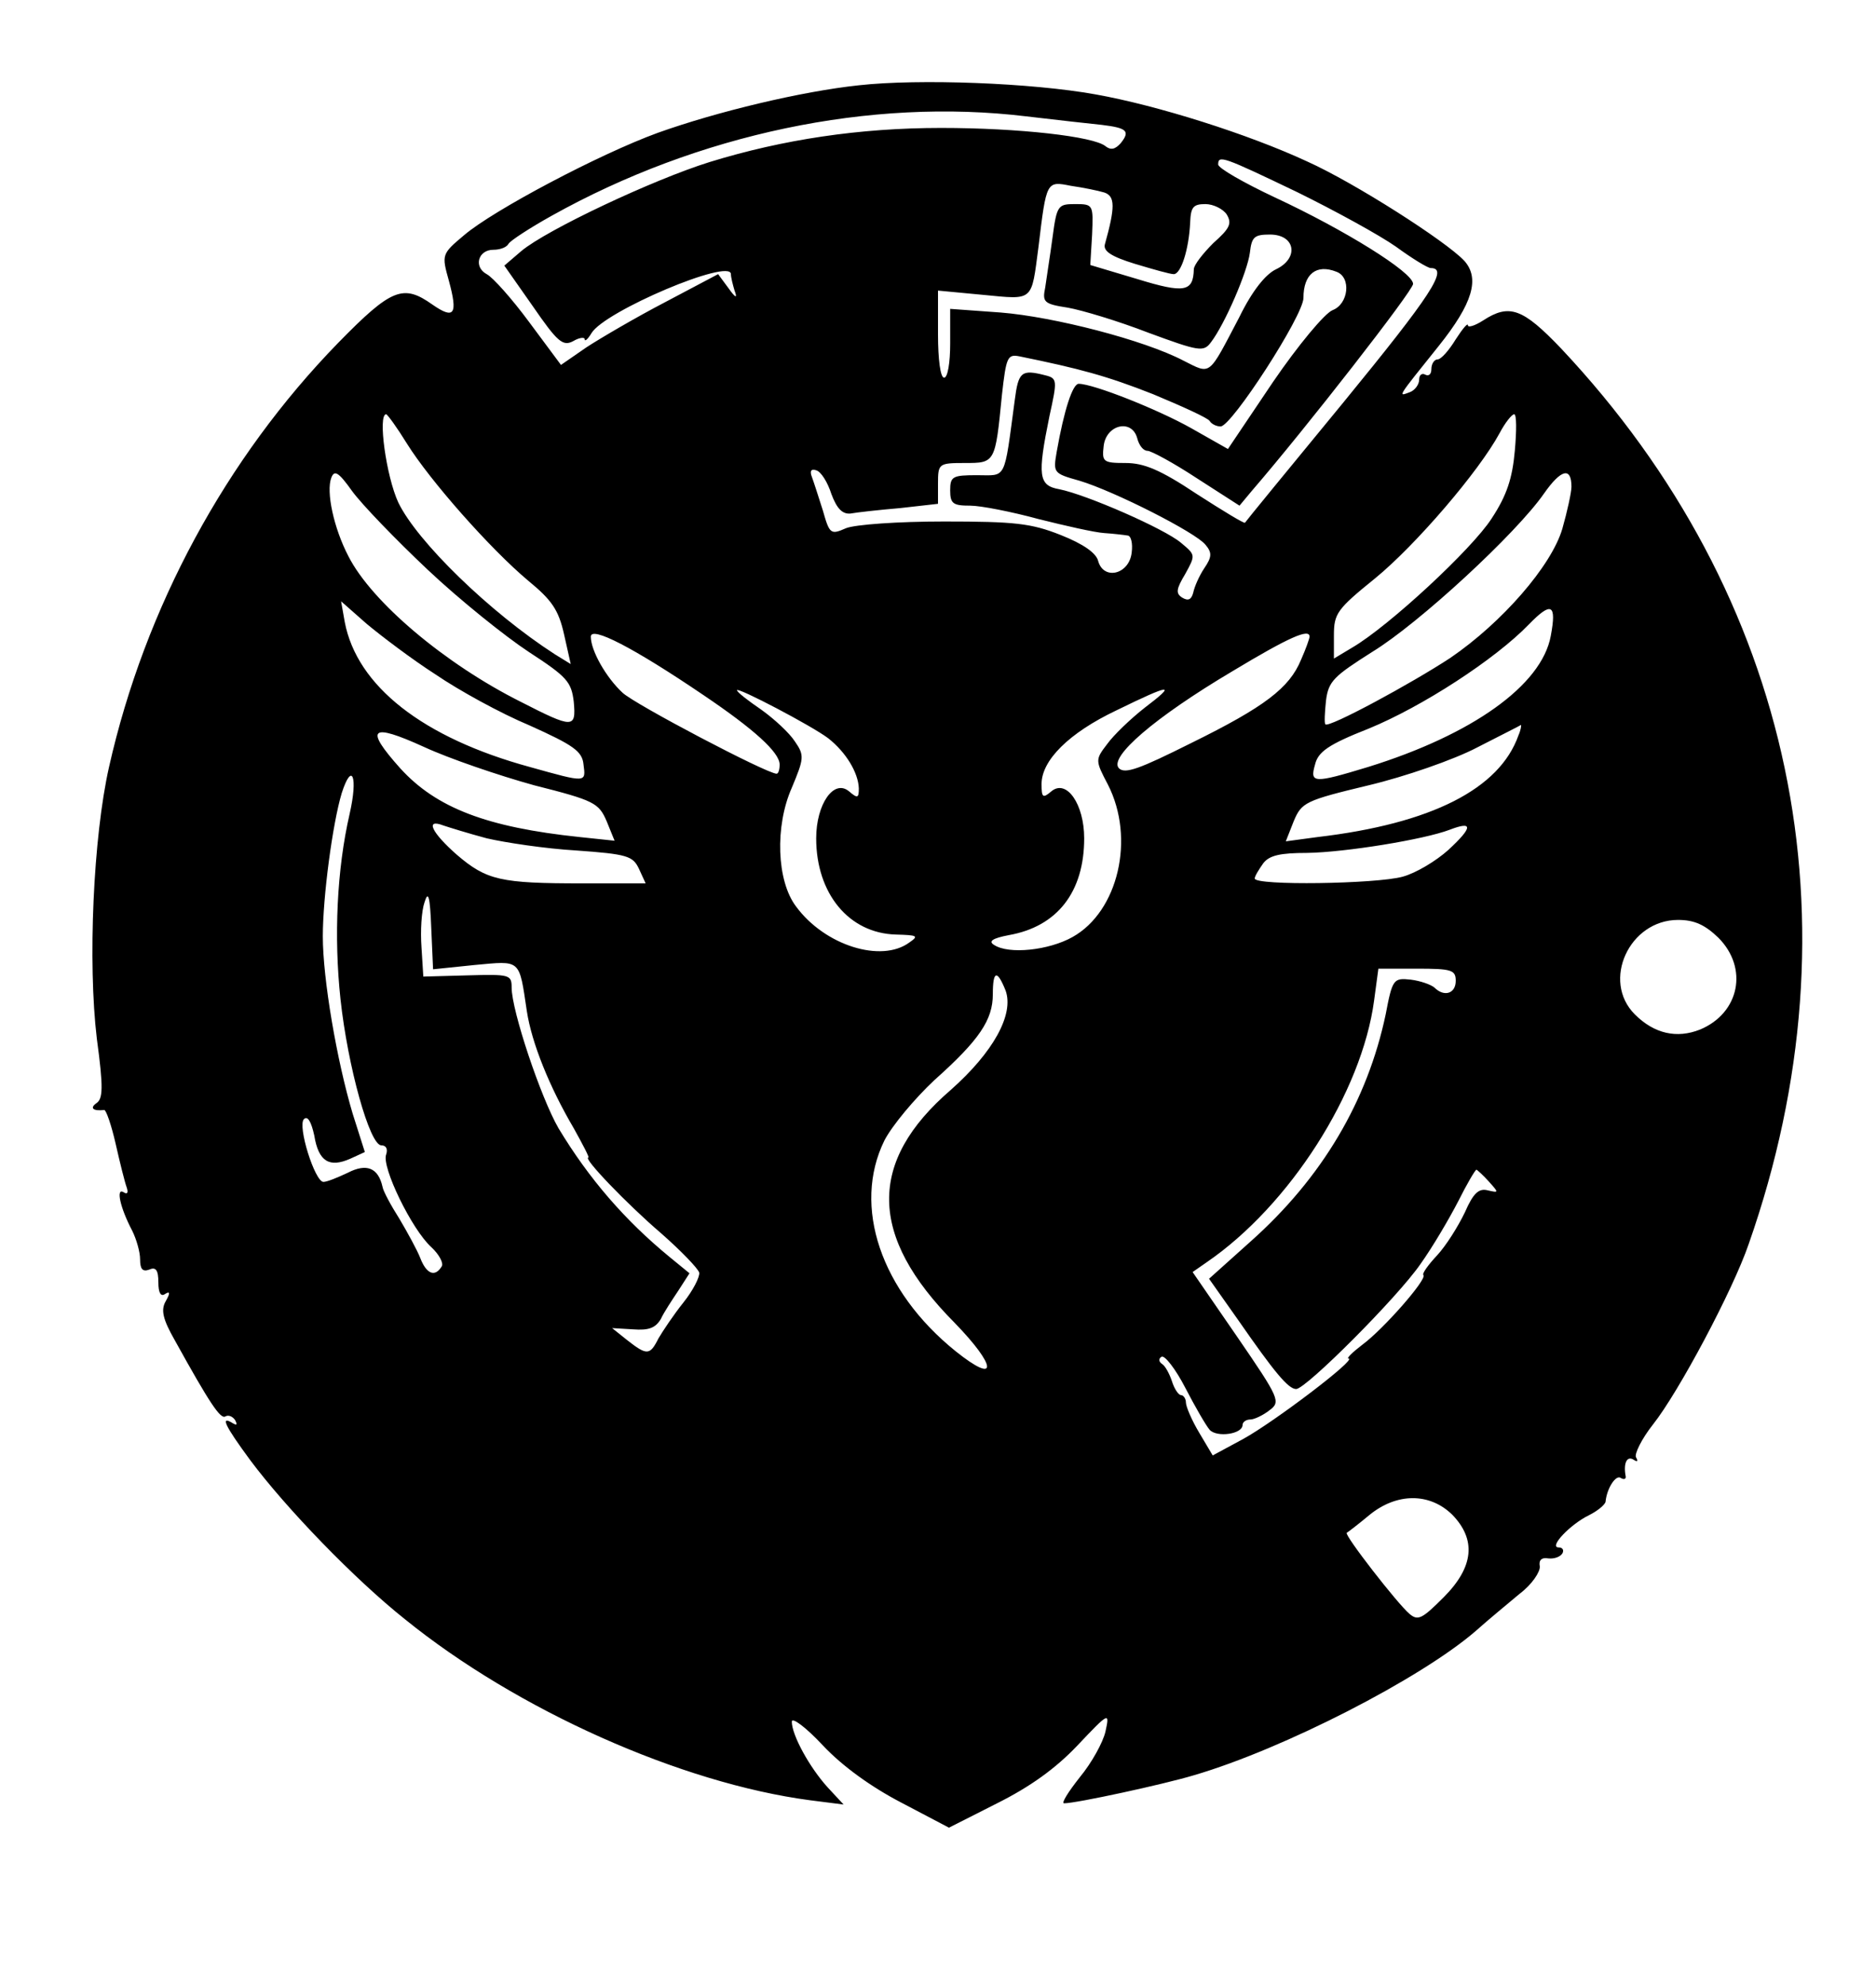 <?xml version="1.0" standalone="no"?>
<!DOCTYPE svg PUBLIC "-//W3C//DTD SVG 20010904//EN" "http://www.w3.org/TR/2001/REC-SVG-20010904/DTD/svg10.dtd">
<svg xmlns="http://www.w3.org/2000/svg" version="1.0" width="308pt" height="326pt" viewBox="0 0 308 326" preserveAspectRatio="xMidYMid meet">
<g transform="translate(0,326) scale(0.1,-0.1)" fill="#000000" stroke="none">
<path d="M1410 3120 c-94 -10 -232 -43 -330 -78 -96 -35 -270 -127 -318 -168 -37 -31 -37 -32 -25 -75 15 -55 9 -64 -27 -39 -48 34 -67 27 -155 -63 -184 -189 -317 -434 -376 -696 -26 -115 -35 -321 -20 -446 11 -81 10 -99 -1 -106 -11 -8 -5 -13 13 -11 3 1 12 -25 19 -56 7 -31 15 -63 18 -71 3 -9 1 -12 -5 -8 -13 8 -6 -25 14 -63 7 -14 13 -35 13 -47 0 -16 4 -21 15 -17 11 5 15 -1 15 -21 0 -17 4 -24 11 -19 8 5 9 2 1 -12 -8 -14 -5 -29 15 -64 57 -103 75 -130 83 -125 5 3 12 0 16 -6 4 -8 3 -9 -4 -5 -21 13 -13 -4 29 -61 59 -79 171 -195 254 -261 184 -149 453 -269 665 -297 l55 -7 -26 28 c-30 33 -59 86 -59 108 0 8 23 -9 51 -39 32 -34 79 -68 129 -94 l78 -41 79 40 c54 27 96 57 132 95 52 55 53 55 46 23 -4 -18 -23 -52 -42 -75 -19 -24 -31 -43 -26 -43 20 0 163 31 213 46 147 43 373 159 463 237 20 18 53 45 72 61 20 15 34 36 33 45 -2 10 3 15 14 13 9 -1 19 2 23 8 3 5 1 10 -6 10 -17 0 19 38 50 53 14 7 26 17 27 22 2 22 17 45 25 39 5 -3 9 -2 8 3 -4 21 2 34 13 27 6 -4 8 -3 4 4 -3 5 9 30 28 54 42 53 131 220 157 296 186 530 74 1064 -308 1470 -63 66 -85 74 -128 46 -14 -9 -25 -12 -25 -8 0 5 -9 -6 -20 -23 -11 -18 -24 -33 -30 -33 -5 0 -10 -7 -10 -16 0 -8 -4 -12 -10 -9 -5 3 -10 0 -10 -8 0 -8 -7 -18 -16 -21 -19 -7 -21 -10 48 76 56 70 68 111 42 140 -30 32 -180 128 -258 163 -97 45 -246 92 -347 110 -105 19 -290 26 -389 15z m275 -51 c50 -6 105 -12 124 -14 41 -5 47 -10 31 -30 -9 -10 -16 -12 -25 -5 -19 16 -142 30 -270 30 -134 0 -260 -19 -380 -56 -93 -29 -267 -111 -309 -146 l-28 -24 47 -67 c40 -58 49 -66 66 -57 10 6 19 7 19 3 0 -4 5 0 11 10 21 36 229 124 229 97 0 -5 3 -17 6 -27 5 -13 2 -13 -10 4 l-17 23 -87 -46 c-48 -25 -106 -59 -129 -74 l-42 -29 -52 70 c-28 38 -60 74 -70 79 -22 12 -14 40 11 40 11 0 22 4 25 10 3 5 35 26 71 46 240 134 523 194 779 163z m444 -124 c63 -31 136 -71 163 -90 26 -19 52 -35 57 -35 30 0 1 -44 -143 -220 -88 -107 -161 -196 -162 -198 -1 -2 -37 20 -79 47 -60 40 -87 51 -117 51 -37 0 -39 2 -36 28 4 35 46 45 55 13 3 -12 10 -21 17 -21 6 0 43 -20 81 -45 l70 -45 20 24 c89 103 265 329 265 340 0 19 -113 89 -227 142 -51 24 -93 48 -93 54 0 16 8 13 129 -45z m-316 -1 c18 -6 18 -24 1 -85 -3 -11 10 -20 49 -32 30 -9 58 -17 64 -17 12 0 25 41 27 85 1 25 5 30 25 30 13 0 29 -8 35 -17 9 -15 5 -23 -22 -47 -17 -17 -32 -36 -32 -43 -1 -37 -15 -40 -93 -16 l-77 23 3 50 c2 49 2 50 -28 50 -28 0 -30 -2 -37 -55 -4 -30 -10 -67 -12 -82 -5 -24 -2 -27 37 -33 23 -4 83 -22 132 -41 84 -31 91 -32 103 -16 23 30 60 116 64 147 3 26 7 30 33 30 42 0 48 -39 10 -57 -17 -8 -39 -35 -60 -78 -52 -99 -46 -95 -92 -72 -65 34 -213 72 -300 79 l-83 6 0 -57 c0 -31 -4 -56 -10 -56 -6 0 -10 30 -10 71 l0 72 74 -7 c84 -8 79 -12 91 79 13 108 13 108 53 100 21 -3 45 -8 55 -11z m381 -130 c25 -9 20 -53 -6 -63 -13 -5 -57 -58 -98 -118 l-74 -110 -60 34 c-55 31 -161 73 -185 73 -10 0 -24 -43 -36 -111 -6 -35 -6 -36 37 -48 57 -17 191 -85 207 -105 11 -13 11 -20 -2 -39 -8 -12 -16 -30 -18 -40 -3 -11 -8 -14 -18 -8 -11 7 -10 14 5 39 17 31 17 31 -7 51 -27 23 -155 79 -200 88 -34 6 -36 22 -16 120 13 59 13 62 -7 67 -39 10 -44 6 -50 -41 -18 -134 -13 -123 -62 -123 -40 0 -44 -2 -44 -25 0 -22 5 -25 33 -25 17 0 68 -10 112 -22 44 -11 92 -22 108 -23 15 -1 32 -3 38 -4 6 0 9 -13 7 -28 -4 -36 -46 -46 -55 -14 -3 13 -24 28 -62 43 -48 19 -75 22 -191 22 -76 0 -146 -5 -161 -11 -25 -11 -27 -10 -38 29 -7 22 -15 47 -18 55 -4 10 -1 14 7 11 8 -2 19 -20 25 -39 9 -24 18 -33 31 -32 11 2 47 6 82 9 l62 7 0 33 c0 33 1 34 44 34 50 0 50 0 61 112 7 62 9 67 29 63 98 -20 143 -32 219 -62 48 -20 90 -39 93 -44 3 -5 11 -9 18 -9 18 0 136 182 136 211 0 39 21 56 54 43z m-1526 -282 c38 -61 137 -173 199 -225 39 -32 50 -48 59 -88 l11 -49 -26 16 c-107 69 -226 185 -257 249 -20 43 -34 145 -20 145 2 0 18 -22 34 -48z m1819 -12 c-4 -45 -13 -73 -38 -111 -32 -50 -169 -177 -229 -212 l-30 -18 0 38 c0 36 5 43 68 94 66 54 170 175 204 238 9 17 20 31 24 31 4 0 4 -27 1 -60z m-1785 -195 c53 -50 128 -110 166 -135 63 -41 70 -49 74 -82 4 -44 -1 -44 -87 0 -124 62 -245 164 -283 239 -24 46 -37 106 -28 129 5 13 12 9 34 -22 16 -22 72 -80 124 -129z m1878 136 c0 -9 -7 -41 -15 -69 -18 -61 -99 -154 -184 -212 -64 -42 -199 -115 -205 -109 -2 2 -1 20 1 39 4 32 13 40 76 80 77 47 237 195 282 260 28 40 45 44 45 11z m-1865 -308 c38 -26 107 -64 155 -84 71 -32 86 -42 88 -64 4 -30 5 -30 -88 -4 -176 48 -284 133 -304 238 l-6 34 42 -37 c24 -20 74 -58 113 -83z m1831 63 c-15 -81 -129 -162 -300 -215 -89 -27 -96 -27 -87 4 5 21 22 33 88 59 88 36 208 114 263 171 37 38 46 34 36 -19z m-1391 -97 c83 -56 125 -94 125 -114 0 -8 -2 -15 -5 -15 -16 0 -233 114 -253 133 -27 25 -52 69 -52 92 0 18 70 -18 185 -96z m995 96 c0 -3 -6 -20 -14 -38 -19 -46 -59 -77 -181 -137 -84 -42 -108 -51 -118 -41 -17 18 58 83 186 159 93 56 127 71 127 57z m-790 -167 c29 -23 49 -56 50 -82 0 -16 -2 -17 -16 -5 -25 21 -54 -21 -54 -77 0 -91 54 -156 131 -158 35 -1 38 -2 22 -13 -46 -34 -139 -5 -186 59 -32 42 -35 132 -7 195 20 48 21 53 5 76 -9 14 -34 37 -55 52 -22 15 -40 29 -40 32 0 6 124 -59 150 -79z m519 50 c-23 -18 -51 -45 -61 -59 -20 -26 -20 -27 1 -67 45 -88 17 -208 -58 -250 -39 -22 -105 -29 -129 -13 -10 6 -2 11 24 16 80 14 124 71 124 159 0 56 -29 98 -54 77 -14 -12 -16 -10 -16 12 0 39 45 84 123 121 90 44 100 45 46 4z m-1002 -127 c99 -25 106 -29 119 -59 l13 -32 -57 6 c-153 16 -236 48 -295 113 -59 66 -49 75 39 35 41 -19 123 -47 181 -63z m1616 82 c-31 -88 -143 -145 -330 -167 l-52 -7 13 33 c13 31 19 34 123 59 59 14 140 42 178 62 39 20 71 36 72 37 1 0 0 -8 -4 -17z m-1919 -129 c-21 -91 -26 -202 -15 -304 12 -111 48 -240 67 -240 8 0 11 -6 8 -15 -8 -20 42 -123 74 -152 13 -12 21 -27 17 -32 -11 -18 -25 -12 -35 14 -5 13 -21 42 -34 64 -14 22 -27 46 -28 53 -7 31 -26 39 -57 23 -17 -8 -34 -15 -40 -15 -14 0 -43 92 -32 103 6 6 12 -4 17 -27 7 -43 25 -53 59 -38 l24 11 -20 63 c-26 87 -49 221 -49 291 0 65 16 185 31 235 17 53 27 27 13 -34z m225 -40 c30 -7 96 -17 147 -20 84 -6 93 -9 103 -30 l11 -24 -104 0 c-134 0 -157 5 -206 47 -41 36 -53 60 -22 48 9 -3 41 -13 71 -21z m1579 -19 c-20 -18 -53 -38 -75 -44 -43 -12 -243 -15 -243 -3 0 4 7 15 14 25 10 13 28 17 72 17 63 1 192 22 234 38 39 15 38 4 -2 -33z m-1599 -189 c77 7 73 11 86 -76 8 -52 37 -124 77 -192 15 -27 26 -48 24 -48 -10 0 64 -77 119 -124 33 -29 61 -58 63 -65 1 -7 -10 -29 -26 -49 -16 -20 -34 -47 -41 -59 -14 -28 -19 -28 -51 -3 l-25 20 34 -2 c26 -2 37 2 46 17 5 11 19 32 29 47 l18 28 -33 27 c-73 60 -132 128 -182 211 -29 50 -77 193 -77 231 0 21 -3 22 -72 20 l-73 -2 -3 48 c-2 27 0 60 5 74 6 20 9 10 11 -42 l3 -68 68 7z m2042 45 c50 -50 35 -124 -30 -151 -38 -15 -75 -7 -107 25 -55 55 -9 155 71 155 27 0 44 -8 66 -29z m-431 -71 c0 -21 -19 -27 -35 -11 -6 5 -23 11 -39 13 -28 3 -30 1 -41 -57 -30 -142 -104 -268 -222 -373 l-68 -61 48 -68 c59 -85 82 -113 95 -113 16 0 166 150 204 205 20 28 47 74 62 103 14 28 28 52 30 52 1 0 11 -9 20 -19 17 -19 17 -19 -1 -15 -15 4 -24 -4 -38 -36 -11 -23 -31 -55 -46 -71 -14 -15 -25 -30 -22 -32 6 -7 -66 -89 -100 -114 -17 -13 -27 -23 -23 -23 15 0 -122 -104 -173 -132 l-50 -27 -22 37 c-12 20 -22 43 -22 50 0 6 -4 12 -8 12 -4 0 -11 10 -15 23 -4 12 -11 25 -16 28 -6 4 -6 9 -1 12 5 3 23 -20 39 -51 16 -31 34 -62 40 -69 12 -13 54 -7 54 8 0 5 6 9 13 9 6 0 21 7 31 15 19 14 17 19 -53 121 l-73 106 23 16 c136 93 255 279 275 430 l7 52 63 0 c57 0 64 -2 64 -20z m-739 -16 c14 -39 -20 -101 -90 -163 -137 -118 -135 -240 6 -382 70 -72 72 -103 2 -47 -123 99 -170 238 -117 346 13 25 50 69 82 99 74 66 96 99 96 141 0 39 7 41 21 6z m733 -860 c40 -41 36 -86 -14 -136 -35 -35 -42 -39 -56 -27 -20 17 -107 129 -103 133 2 1 19 14 37 29 45 37 99 37 136 1z"/>
</g>
</svg>
